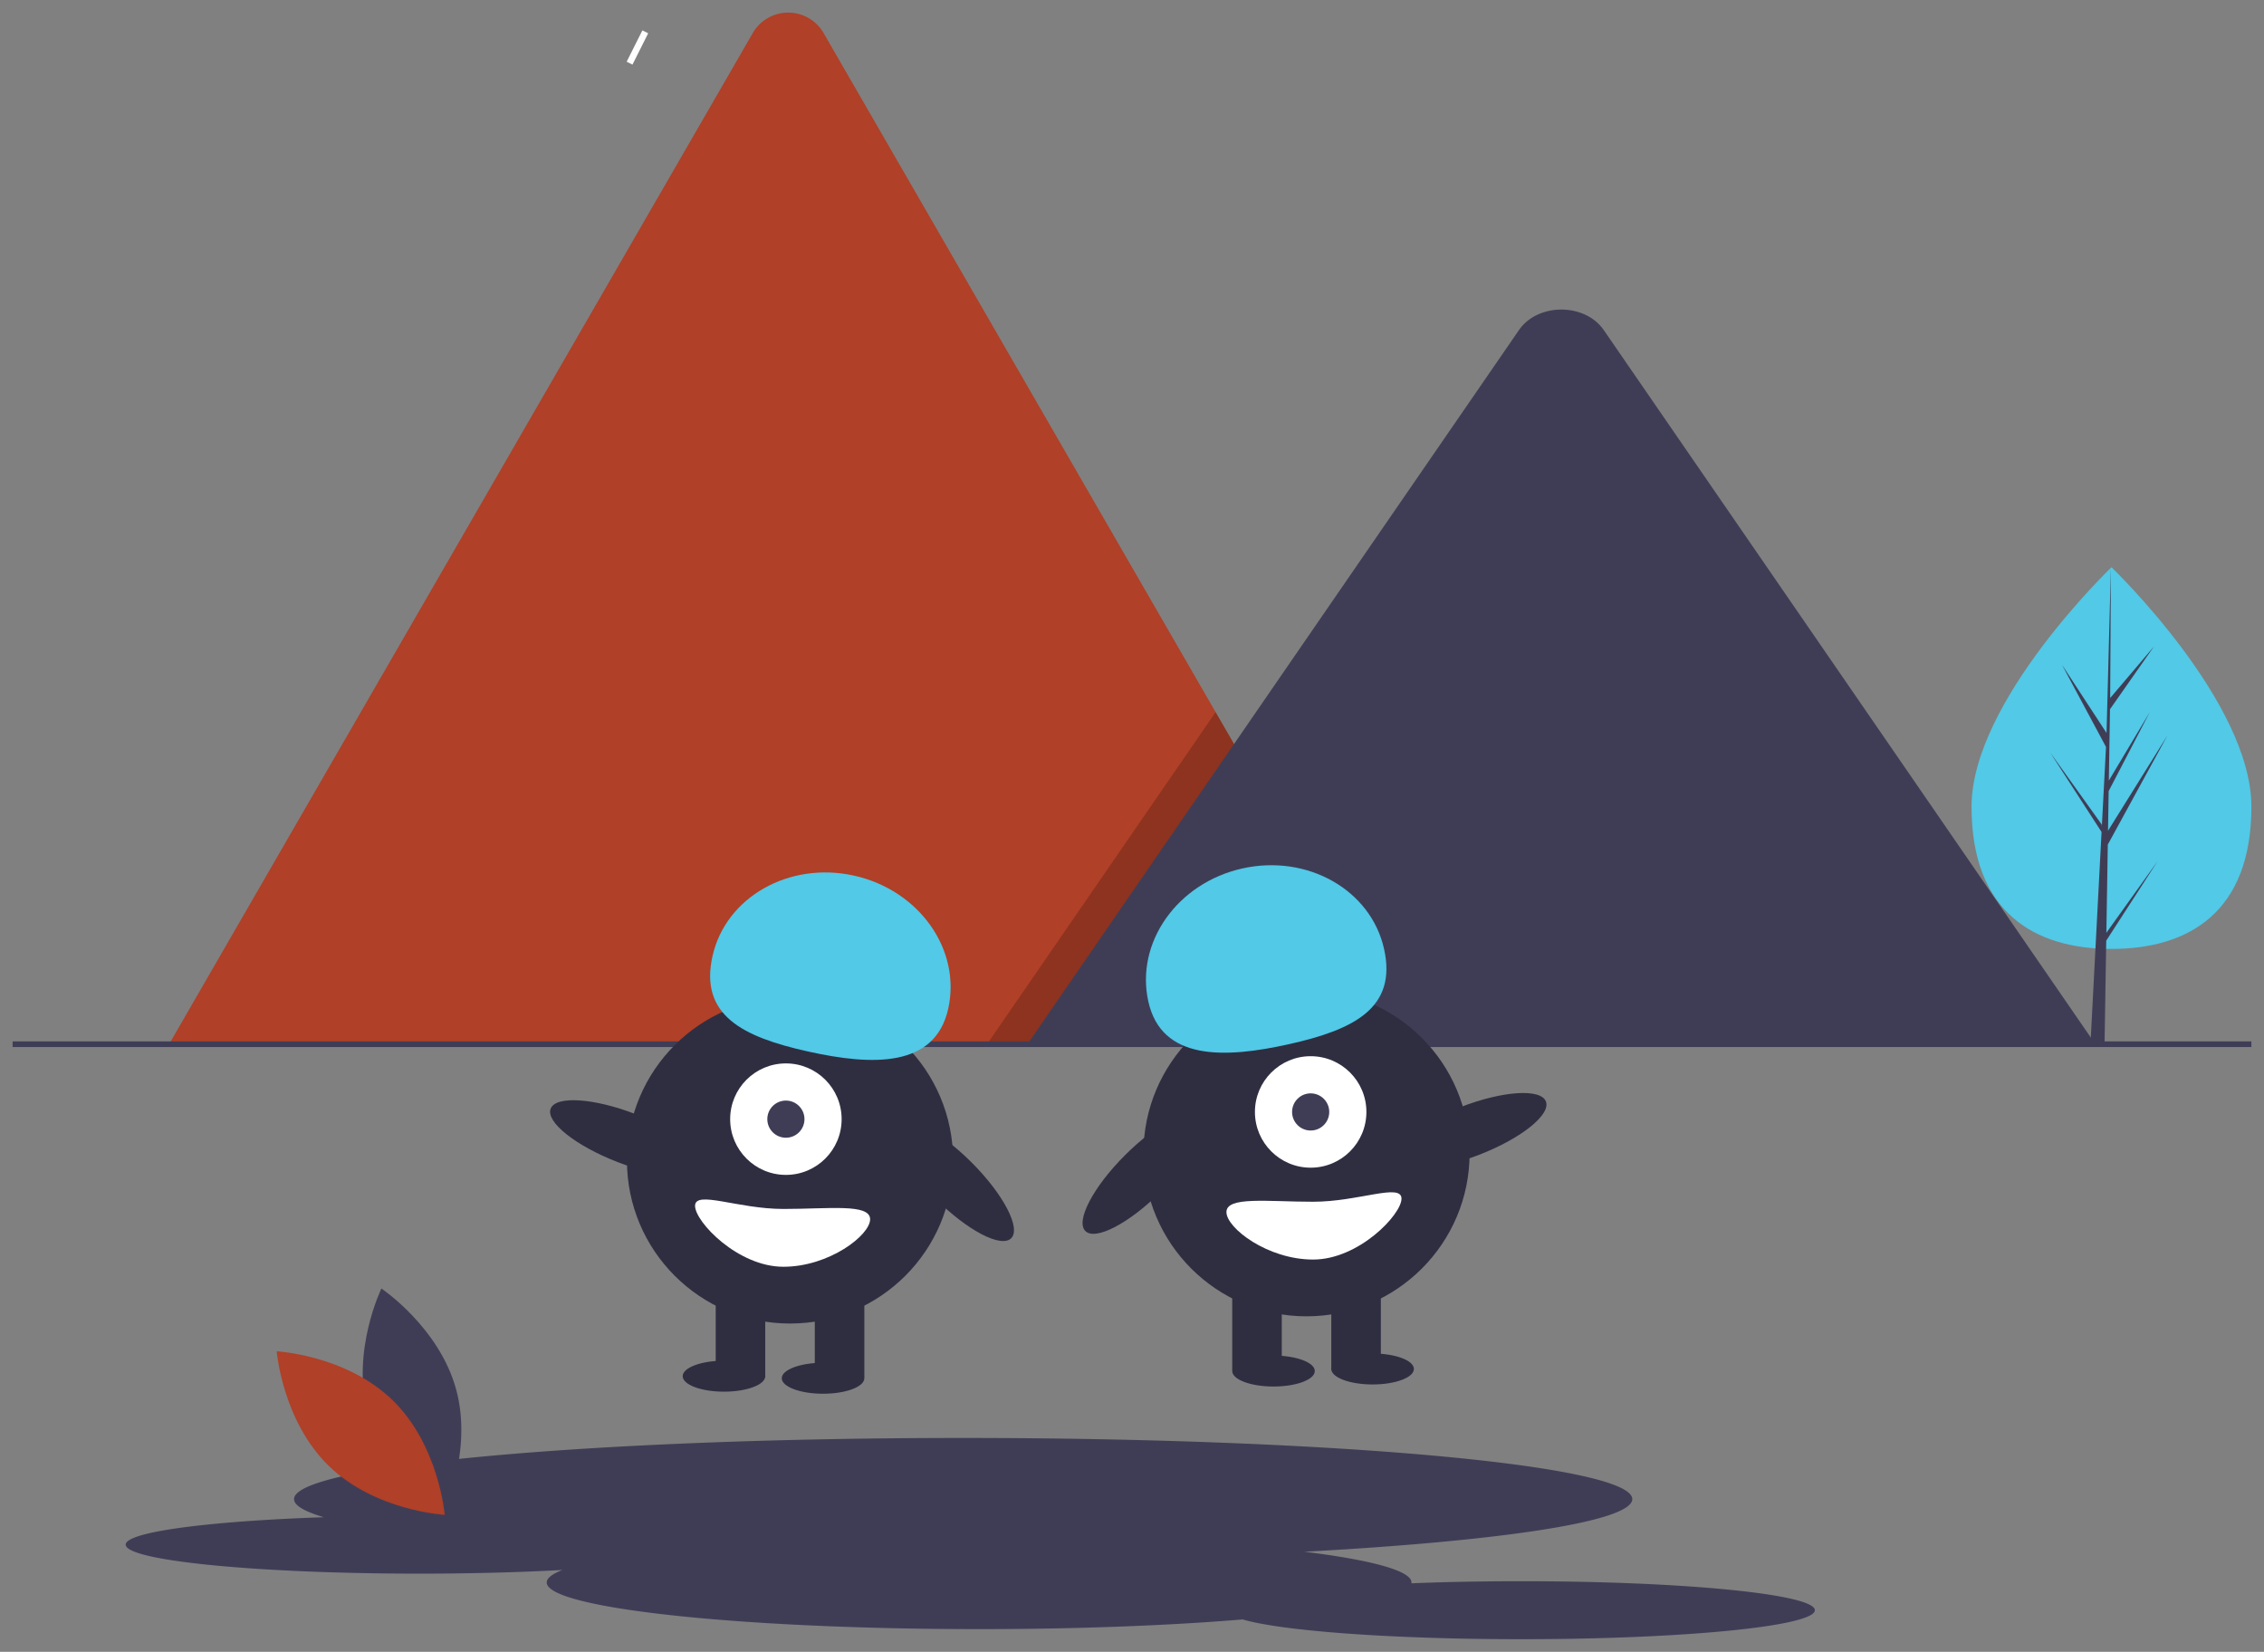 <?xml version="1.0" encoding="UTF-8" standalone="no"?>
<svg
   xmlns:dc="http://purl.org/dc/elements/1.1/"
   xmlns:cc="http://creativecommons.org/ns#"
   xmlns:rdf="http://www.w3.org/1999/02/22-rdf-syntax-ns#"
   xmlns:svg="http://www.w3.org/2000/svg"
   xmlns="http://www.w3.org/2000/svg"
   xmlns:sodipodi="http://sodipodi.sourceforge.net/DTD/sodipodi-0.dtd"
   xmlns:inkscape="http://www.inkscape.org/namespaces/inkscape"
   id="b6a0220b-322a-435e-9212-1568a8115194"
   data-name="Layer 1"
   width="898"
   height="655.106"
   viewBox="0 0 898 655.106"
   version="1.1"
   sodipodi:docname="undraw_true_love_cy8x.svg"
   inkscape:version="0.92.5 (2060ec1f9f, 2020-04-08)">
  <rect x="0" y="0" width="898" height="655.106" fill="#808080" stroke="none"/>
  <defs
     id="defs67" />
  <sodipodi:namedview
     pagecolor="#ffffff"
     bordercolor="#666666"
     borderopacity="1"
     objecttolerance="10"
     gridtolerance="10"
     guidetolerance="10"
     inkscape:pageopacity="0"
     inkscape:pageshadow="2"
     inkscape:window-width="1920"
     inkscape:window-height="1047"
     id="namedview65"
     showgrid="false"
     inkscape:zoom="0.98873871"
     inkscape:cx="483.82505"
     inkscape:cy="308.18572"
     inkscape:window-x="0"
     inkscape:window-y="33"
     inkscape:window-maximized="0"
     inkscape:current-layer="g2273"
     fit-margin-top="5"
     fit-margin-left="5"
     fit-margin-right="5"
     fit-margin-bottom="5" />
  <title
     id="title2">true_love</title>
  <rect
     x="233.143"
     y="-103.492"
     width="2.573"
     height="13.894"
     transform="rotate(26.644)"
     id="rect4"
     style="fill:#ffffff" />
  <path
     d="M 558.43,414.533 H 68.751 a 9.988,9.988 0 0 1 -1.83,-0.145 L 298.516,13.231 a 16.216,16.216 0 0 1 28.227,0 l 155.43,269.207 7.446,12.882 z"
     id="path8"
     inkscape:connector-curvature="0"
     style="fill:#b04027" />
  <polygon
     points="477.173,277.358 484.619,290.239 553.43,409.452 386.241,409.452 468.314,290.239 474.22,281.652 "
     id="polygon10"
     style="opacity:0.2"
     transform="translate(5,5.08)" />
  <path
     d="M 831.079,414.08 H 407.547 l 82.072,-119.213 5.906,-8.588 106.947,-155.357 c 7.011,-10.182 23.879,-10.816 32.122,-1.92 a 19.328,19.328 0 0 1 1.54,1.92 z"
     id="path12"
     inkscape:connector-curvature="0"
     style="fill:#3f3d56" />
  <rect
     y="413.014"
     width="888"
     height="2.241"
     id="rect14"
     x="5"
     style="fill:#3f3d56" />
  <ellipse
     cx="381.623"
     cy="628.844"
     rx="32.342"
     ry="10.153"
     transform="rotate(-21.176)"
     id="ellipse16"
     style="fill:#2f2e41" />
  <circle
     cx="518.229"
     cy="457.369"
     r="64.684"
     id="circle18"
     style="fill:#2f2e41" />
  <rect
     x="488.753"
     y="508.134"
     width="19.651"
     height="35.208"
     id="rect20"
     style="fill:#2f2e41" />
  <rect
     x="528.054"
     y="508.134"
     width="19.651"
     height="35.208"
     id="rect22"
     style="fill:#2f2e41" />
  <ellipse
     cx="505.128"
     cy="543.751"
     rx="16.376"
     ry="6.141"
     id="ellipse24"
     style="fill:#2f2e41" />
  <ellipse
     cx="544.43"
     cy="542.932"
     rx="16.376"
     ry="6.141"
     id="ellipse26"
     style="fill:#2f2e41" />
  <circle
     cx="519.866"
     cy="440.994"
     r="22.107"
     id="circle28"
     style="fill:#ffffff" />
  <circle
     cx="519.866"
     cy="440.994"
     r="7.369"
     id="circle30"
     style="fill:#3f3d56" />
  <path
     d="m 455.483,397.215 c -5.223,-23.391 11.473,-47.026 37.291,-52.791 25.818,-5.765 50.982,8.524 56.205,31.914 5.223,23.391 -11.888,32.018 -37.706,37.782 -25.818,5.765 -50.567,6.485 -55.79,-16.906 z"
     id="path32"
     style="fill:#51c9e7;fill-opacity:1"
     inkscape:connector-curvature="0" />
  <ellipse
     cx="-8.473"
     cy="649.639"
     rx="32.342"
     ry="10.153"
     transform="rotate(-45)"
     id="ellipse34"
     style="fill:#2f2e41" />
  <path
     d="m 486.456,480.705 c 0,6.331 16.301,18.832 34.389,18.832 18.088,0 35.048,-17.823 35.048,-24.154 0,-6.331 -16.96,1.228 -35.048,1.228 -18.088,0 -34.389,-2.237 -34.389,4.094 z"
     id="path36"
     inkscape:connector-curvature="0"
     style="fill:#ffffff" />
  <ellipse
     cx="-331.111"
     cy="394.842"
     rx="10.153"
     ry="32.342"
     transform="rotate(-68.824)"
     id="ellipse38"
     style="fill:#2f2e41" />
  <circle
     cx="313.357"
     cy="460.23"
     r="64.684"
     id="circle40"
     style="fill:#2f2e41" />
  <rect
     x="-342.833"
     y="-546.202"
     width="19.651"
     height="35.208"
     transform="scale(-1)"
     id="rect42"
     style="fill:#2f2e41" />
  <rect
     x="-303.532"
     y="-546.202"
     width="19.651"
     height="35.208"
     transform="scale(-1)"
     id="rect44"
     style="fill:#2f2e41" />
  <ellipse
     cx="326.458"
     cy="546.611"
     rx="16.376"
     ry="6.141"
     id="ellipse46"
     style="fill:#2f2e41" />
  <ellipse
     cx="287.156"
     cy="545.793"
     rx="16.376"
     ry="6.141"
     id="ellipse48"
     style="fill:#2f2e41" />
  <circle
     cx="311.72"
     cy="443.854"
     r="22.107"
     id="circle50"
     style="fill:#ffffff" />
  <circle
     cx="311.72"
     cy="443.854"
     r="7.369"
     id="circle52"
     style="fill:#3f3d56" />
  <path
     d="m 376.103,400.076 c 5.223,-23.391 -11.473,-47.026 -37.291,-52.791 -25.818,-5.765 -50.982,8.524 -56.205,31.914 -5.223,23.391 11.888,32.018 37.706,37.782 25.818,5.765 50.567,6.485 55.79,-16.906 z"
     id="path54"
     inkscape:connector-curvature="0"
     style="fill:#51c9e7;fill-opacity:1" />
  <ellipse
     cx="-63.642"
     cy="598.516"
     rx="10.153"
     ry="32.342"
     transform="rotate(-45)"
     id="ellipse56"
     style="fill:#2f2e41" />
  <path
     d="m 345.13,483.565 c 0,6.331 -16.301,18.832 -34.389,18.832 -18.088,0 -35.048,-17.823 -35.048,-24.154 0,-6.331 16.96,1.228 35.048,1.228 18.088,0 34.389,-2.237 34.389,4.094 z"
     id="path58"
     inkscape:connector-curvature="0"
     style="fill:#ffffff" />
  <path
     d="m 893,319.943 c 0,41.801 -24.85,56.397 -55.504,56.397 -30.654,0 -55.504,-14.595 -55.504,-56.397 0,-41.801 55.504,-94.979 55.504,-94.979 0,0 55.504,53.178 55.504,94.979 z"
     id="path60"
     style="fill:#51c9e7;fill-opacity:1"
     inkscape:connector-curvature="0" />
  <polygon
     points="831.387,308.663 847.691,277.35 831.454,304.5 831.454,304.5 831.914,276.209 849.373,251.28 831.986,271.76 832.273,219.884 830.469,288.559 830.617,285.726 812.866,258.555 830.332,291.164 828.678,322.761 828.629,321.922 808.166,293.329 828.567,324.885 828.36,328.836 828.323,328.896 828.34,329.22 824.144,409.383 829.751,409.383 830.423,367.977 850.775,336.499 830.474,364.865 831.042,329.881 854.699,286.601 831.131,324.393 "
     id="polygon62"
     style="fill:#3f3d56"
     transform="translate(5,5.08)" />
  <g
     id="g2273"
     transform="translate(915.601,125.657)">
    <path
       id="path2155"
       d="m -312.249,501.449 c -15.394,0 -30.087,0.295 -43.539,0.831 a 2.072,2.072 0 0 0 0.039,-0.331 c 0,-4.667 -16.03,-8.93 -42.466,-12.185 77.855,-4.228 130.044,-11.99 130.044,-20.868 0,-13.397 -118.825,-24.257 -265.402,-24.257 -146.578,0 -265.402,10.86 -265.402,24.257 0,2.498 4.137,4.908 11.811,7.176 -45.726,1.553 -78.585,5.836 -78.585,10.877 0,6.351 52.159,11.5 116.5,11.5 20.597,0 39.94,-0.528 56.729,-1.454 -4.053,1.577 -6.229,3.238 -6.229,4.954 0,10.217 76.783,18.5 171.5,18.5 39.353,0 75.603,-1.431 104.544,-3.835 15.502,4.554 59.096,7.835 110.456,7.835 64.341,0 116.5,-5.149 116.5,-11.5 0,-6.351 -52.159,-11.5 -116.5,-11.5 z"
       inkscape:connector-curvature="0"
       style="fill:#3f3d56" />
    <path
       id="path2157"
       d="m -769.71,435.004 c 6.706,24.791 29.677,40.144 29.677,40.144 0,0 12.098,-24.84 5.391,-49.631 -6.706,-24.791 -29.677,-40.144 -29.677,-40.144 0,0 -12.098,24.84 -5.391,49.631 z"
       inkscape:connector-curvature="0"
       style="fill:#3f3d56" />
    <path
       id="path2159"
       d="m -759.856,429.677 c 18.402,17.914 20.65,45.452 20.65,45.452 0,0 -27.588,-1.506 -45.991,-19.42 -18.402,-17.914 -20.65,-45.452 -20.65,-45.452 0,0 27.588,1.506 45.991,19.42 z"
       inkscape:connector-curvature="0"
       style="fill:#b04027" />
  </g>
</svg>
